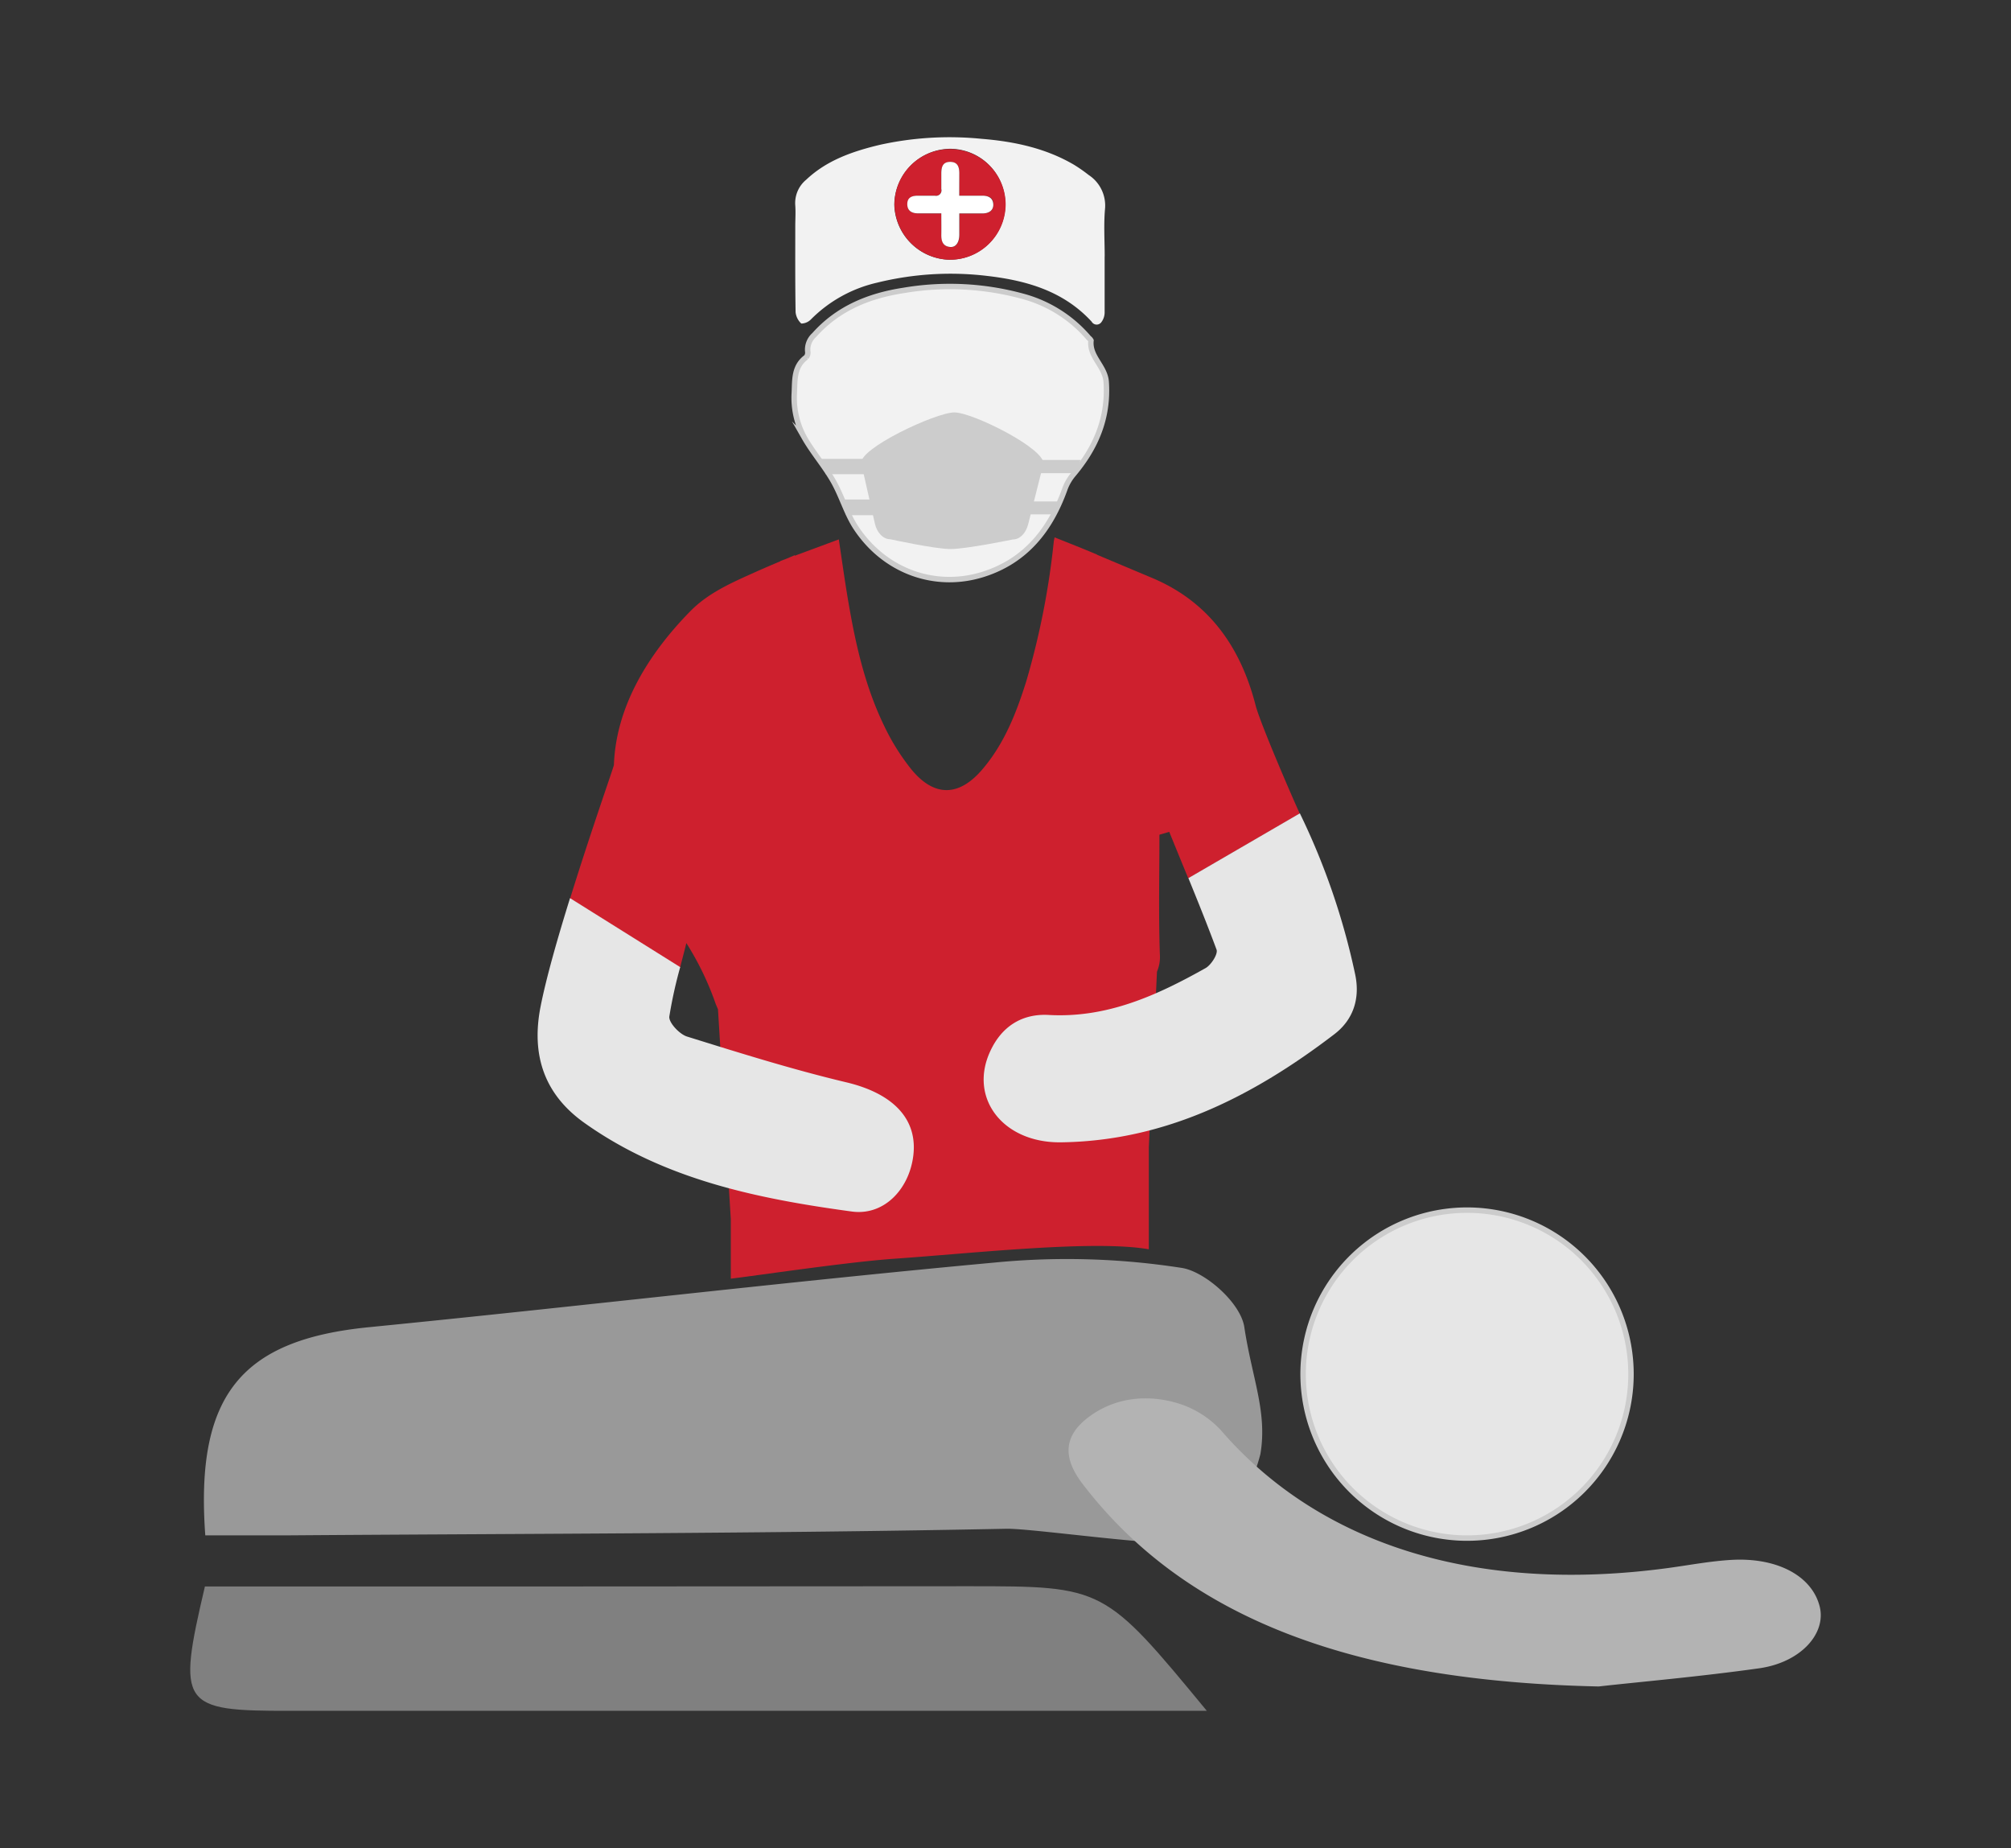 <svg xmlns="http://www.w3.org/2000/svg" viewBox="0 0 370 340"><rect x="0" y="0" width="370" height="340" fill="#333333" stroke="none"/><defs><style>.cls-1{isolation:isolate;}.cls-2{mix-blend-mode:multiply;}.cls-3{fill:gray;}.cls-3,.cls-4,.cls-5{fill-rule:evenodd;}.cls-4{fill:#999;}.cls-12,.cls-5{fill:#e6e6e6;}.cls-5,.cls-7{stroke:#ccc;stroke-miterlimit:10;}.cls-6{fill:#b3b3b3;}.cls-7,.cls-8{fill:#f2f2f2;}.cls-9{fill:#ce202e;}.cls-10{fill:#fff;}.cls-11{fill:#ccc;}</style></defs><title>Image_uslugi</title><g class="cls-1"><g id="_1" data-name="1"><g class="cls-2"><path class="cls-3" d="M37.7,291.85c17.73,0,35.82,0,53.9,0l86.52-.05c25,0,25,0,43.92,22.92H207.75l-154.42,0C33.27,314.76,32.55,313.79,37.7,291.85Z"/><path class="cls-4" d="M228.94,244.13c-0.69-4.51-7.26-10.21-11.47-10.88a137.24,137.24,0,0,0-34.39-1c-38.43,3.54-76.79,8.1-115.2,11.9-23.38,2.31-32,12.39-30.11,38.29,5.07,0,10.29,0,15.5,0,43.95-.32,87.91-0.33,131.85-1.21,4.78-.1,29.24,3.48,34.78,2.6,8.38-1.32,12-16.35,12-16.35C233.21,259.72,230.34,253.47,228.94,244.13Z"/><path class="cls-5" d="M239.76,252.28a30.16,30.16,0,1,1,60.32,1A30.16,30.16,0,0,1,239.76,252.28Z"/><path class="cls-6" d="M294.14,310.24c-44.38-.94-75.68-12.12-94.91-37.2-3.18-4.15-4.14-8.36.94-12.26,4.5-3.45,10.31-4.43,16.29-2.71a17.93,17.93,0,0,1,8.14,5c18.23,21.15,47.11,30.14,82.32,25.38,3.91-.53,7.8-1.28,11.74-1.5,8.41-.45,14.74,3,16.14,8.58,1.24,4.93-3.41,10.25-11.08,11.36C312.71,308.44,301.51,309.41,294.14,310.24Z"/><path class="cls-7" d="M146.14,72.32c0.12-2.4-.11-4.91,2.21-6.61a1.37,1.37,0,0,0,.26-1.08,3.61,3.61,0,0,1,1.2-3c4.39-4.93,10.11-7.23,16.42-8.2a50.83,50.83,0,0,1,22,1.09,24.18,24.18,0,0,1,12.12,7.69,1.17,1.17,0,0,1,.38.44c-0.33,3,2.61,4.7,2.8,7.64,0.44,6.63-1.92,12.09-6.06,17a8.78,8.78,0,0,0-1.53,2.63c-2.67,7.49-7.21,13.24-15,15.72-8.76,2.78-18-.46-23.34-8.38-1.81-2.66-2.68-5.93-4.29-8.75s-3.74-5.23-5.32-8A15.24,15.24,0,0,1,146.14,72.32Z"/><path class="cls-8" d="M203.24,47.14c0,3.47,0,6.95,0,10.42a3,3,0,0,1-.62,1.73,1.06,1.06,0,0,1-1.77-.12c-5.15-5.59-11.87-7.55-19.13-8.4A56.4,56.4,0,0,0,161.37,52a25,25,0,0,0-12.18,6.77,2.54,2.54,0,0,1-1.76.75,3.29,3.29,0,0,1-1.05-2.08c-0.09-5.26-.06-10.52-0.06-15.78,0-1.29.09-2.59,0-3.87a5.56,5.56,0,0,1,2-4.72c3.82-3.61,8.57-5.23,13.53-6.42a59.46,59.46,0,0,1,18.77-1.11c5.93,0.48,11.76,1.7,17,4.78a28.61,28.61,0,0,1,2.68,1.87,6.72,6.72,0,0,1,3,6.36c-0.24,2.86-.05,5.75-0.05,8.63h0Zm-28.47.63a10.2,10.2,0,1,0,0-20.4,10.4,10.4,0,0,0-10.23,10.28A10.41,10.41,0,0,0,174.77,47.78Z"/><path class="cls-9" d="M174.77,47.78a10.41,10.41,0,0,1-10.2-10.12,10.23,10.23,0,1,1,20.46,0A10.23,10.23,0,0,1,174.77,47.78ZM176.49,36c0-1.51,0-2.79,0-4.07s-0.29-2.13-1.68-2.13-1.63,1-1.63,2.16c0,0.94,0,1.89,0,2.83A1,1,0,0,1,172,36c-1-.06-2.08,0-3.12,0s-1.91.4-1.92,1.57,0.79,1.71,2,1.7c1.37,0,2.73,0,4.26,0,0,1.44,0,2.67,0,3.91s0.25,2.12,1.59,2.27c1.06,0.11,1.7-.79,1.72-2.29,0-1.26,0-2.53,0-3.88,1.58,0,2.92,0,4.25,0,1.18,0,2-.51,2-1.71s-0.85-1.57-2-1.55C179.42,36,178.09,36,176.49,36Z"/><path class="cls-10" d="M176.49,36c1.6,0,2.93,0,4.26,0,1.1,0,1.93.41,2,1.55s-0.79,1.72-2,1.71c-1.33,0-2.67,0-4.25,0,0,1.35,0,2.62,0,3.88,0,1.5-.66,2.4-1.72,2.29-1.34-.14-1.61-1.12-1.59-2.27s0-2.46,0-3.91c-1.52,0-2.89,0-4.26,0-1.18,0-2-.48-2-1.7S167.77,36,168.87,36,171,36,172,36a1,1,0,0,0,1.19-1.23c0-.94,0-1.88,0-2.83,0-1.13.2-2.16,1.63-2.16s1.68,1,1.68,2.13S176.49,34.5,176.49,36Z"/><path class="cls-11" d="M186.36,99.24S177.8,101,174.9,101s-11.1-1.8-11.1-1.8c-1.3,0-2.45-1.18-2.84-2.92l-2.49-11c-0.61-2.7,13.69-9.41,17.12-9.41s17,6.82,16.36,9.54l-2.77,11C188.75,98.12,187.63,99.24,186.36,99.24Z"/><polygon class="cls-11" points="159.49 87.23 151.96 87.23 151.02 84.41 159.49 84.41 159.49 87.23"/><polygon class="cls-11" points="161.77 94.78 155.69 94.78 155.04 91.89 161.77 91.89 161.77 94.78"/><polygon class="cls-11" points="190.64 87.04 197.79 87.04 198.82 84.62 190.64 84.62 190.64 87.04"/><polygon class="cls-11" points="187.85 94.62 193.79 94.62 194.73 92.24 187.85 92.24 187.85 94.62"/><path class="cls-9" d="M231,129.69c-2.81-10.88-8.77-19.21-19.42-23.54v0l-9.67-4.07-0.14-.09c-2.54-1.08-5.11-2.08-7.74-3.14-0.06.34-.11,0.52-0.14,0.71a143.59,143.59,0,0,1-5.07,25.77c-1.83,5.84-4.06,11.52-8.11,16.24-4.28,5-8.82,5.07-13,0a40.72,40.72,0,0,1-5.09-8.16c-3.25-6.74-5-14-6.29-21.31-0.76-4.22-1.34-8.47-2-12.87l-8.09,3,0-.1-1.66.7-1,.37v0.05c-1.57.66-3.12,1.32-4.63,2-4.3,1.93-8.67,3.82-12,7.25-7.7,7.86-13.62,17.5-14,28.23,0,0.27-4.23,12.2-8.06,24.56L125.12,178c0.39-1.5.79-3,1.16-4.51a53.77,53.77,0,0,1,5.4,11.19l0.42,1,2.36,38.62c0,3.65,0,9.2,0,10.92,4.27-.49,21-3,29.74-3.64,14.62-1,37.06-3.54,47.17-1.76,0-7.14,0-11.7,0-18.76l1.5-32.31a6.87,6.87,0,0,0,.53-3.2c-0.25-7.34-.08-14.69-0.08-22l1.81-.52q1.74,4.28,3.5,8.55l20.51-11.92C238.23,147.74,231.82,133,231,129.69Z"/><path class="cls-12" d="M249.31,179.13a128.71,128.71,0,0,0-10.15-29.51l-20.51,11.92c1.78,4.36,3.54,8.73,5.18,13.15,0.3,0.81-1,2.82-2,3.39-9,5.06-18.17,9.23-28.89,8.63-4.9-.27-8.65,2.11-10.75,6.68-4,8.61,2.34,16.88,13,16.75,19.22-.24,35.38-8.49,50.24-19.83C249.12,187.53,250.27,183.5,249.31,179.13Z"/><path class="cls-12" d="M99.46,185.16c-1.77,9,.73,16.2,8.07,21.41,14.68,10.43,31.83,13.94,49.19,16.3,5.87,0.8,10.43-4,11.28-10,1-7-3.7-11.73-12.29-13.77-9.88-2.35-19.61-5.4-29.31-8.42-1.4-.44-3.41-2.6-3.25-3.7a82.14,82.14,0,0,1,2-9.07l-20.27-12.69C102.61,172.5,100.5,179.88,99.46,185.16Z"/></g></g></g></svg>